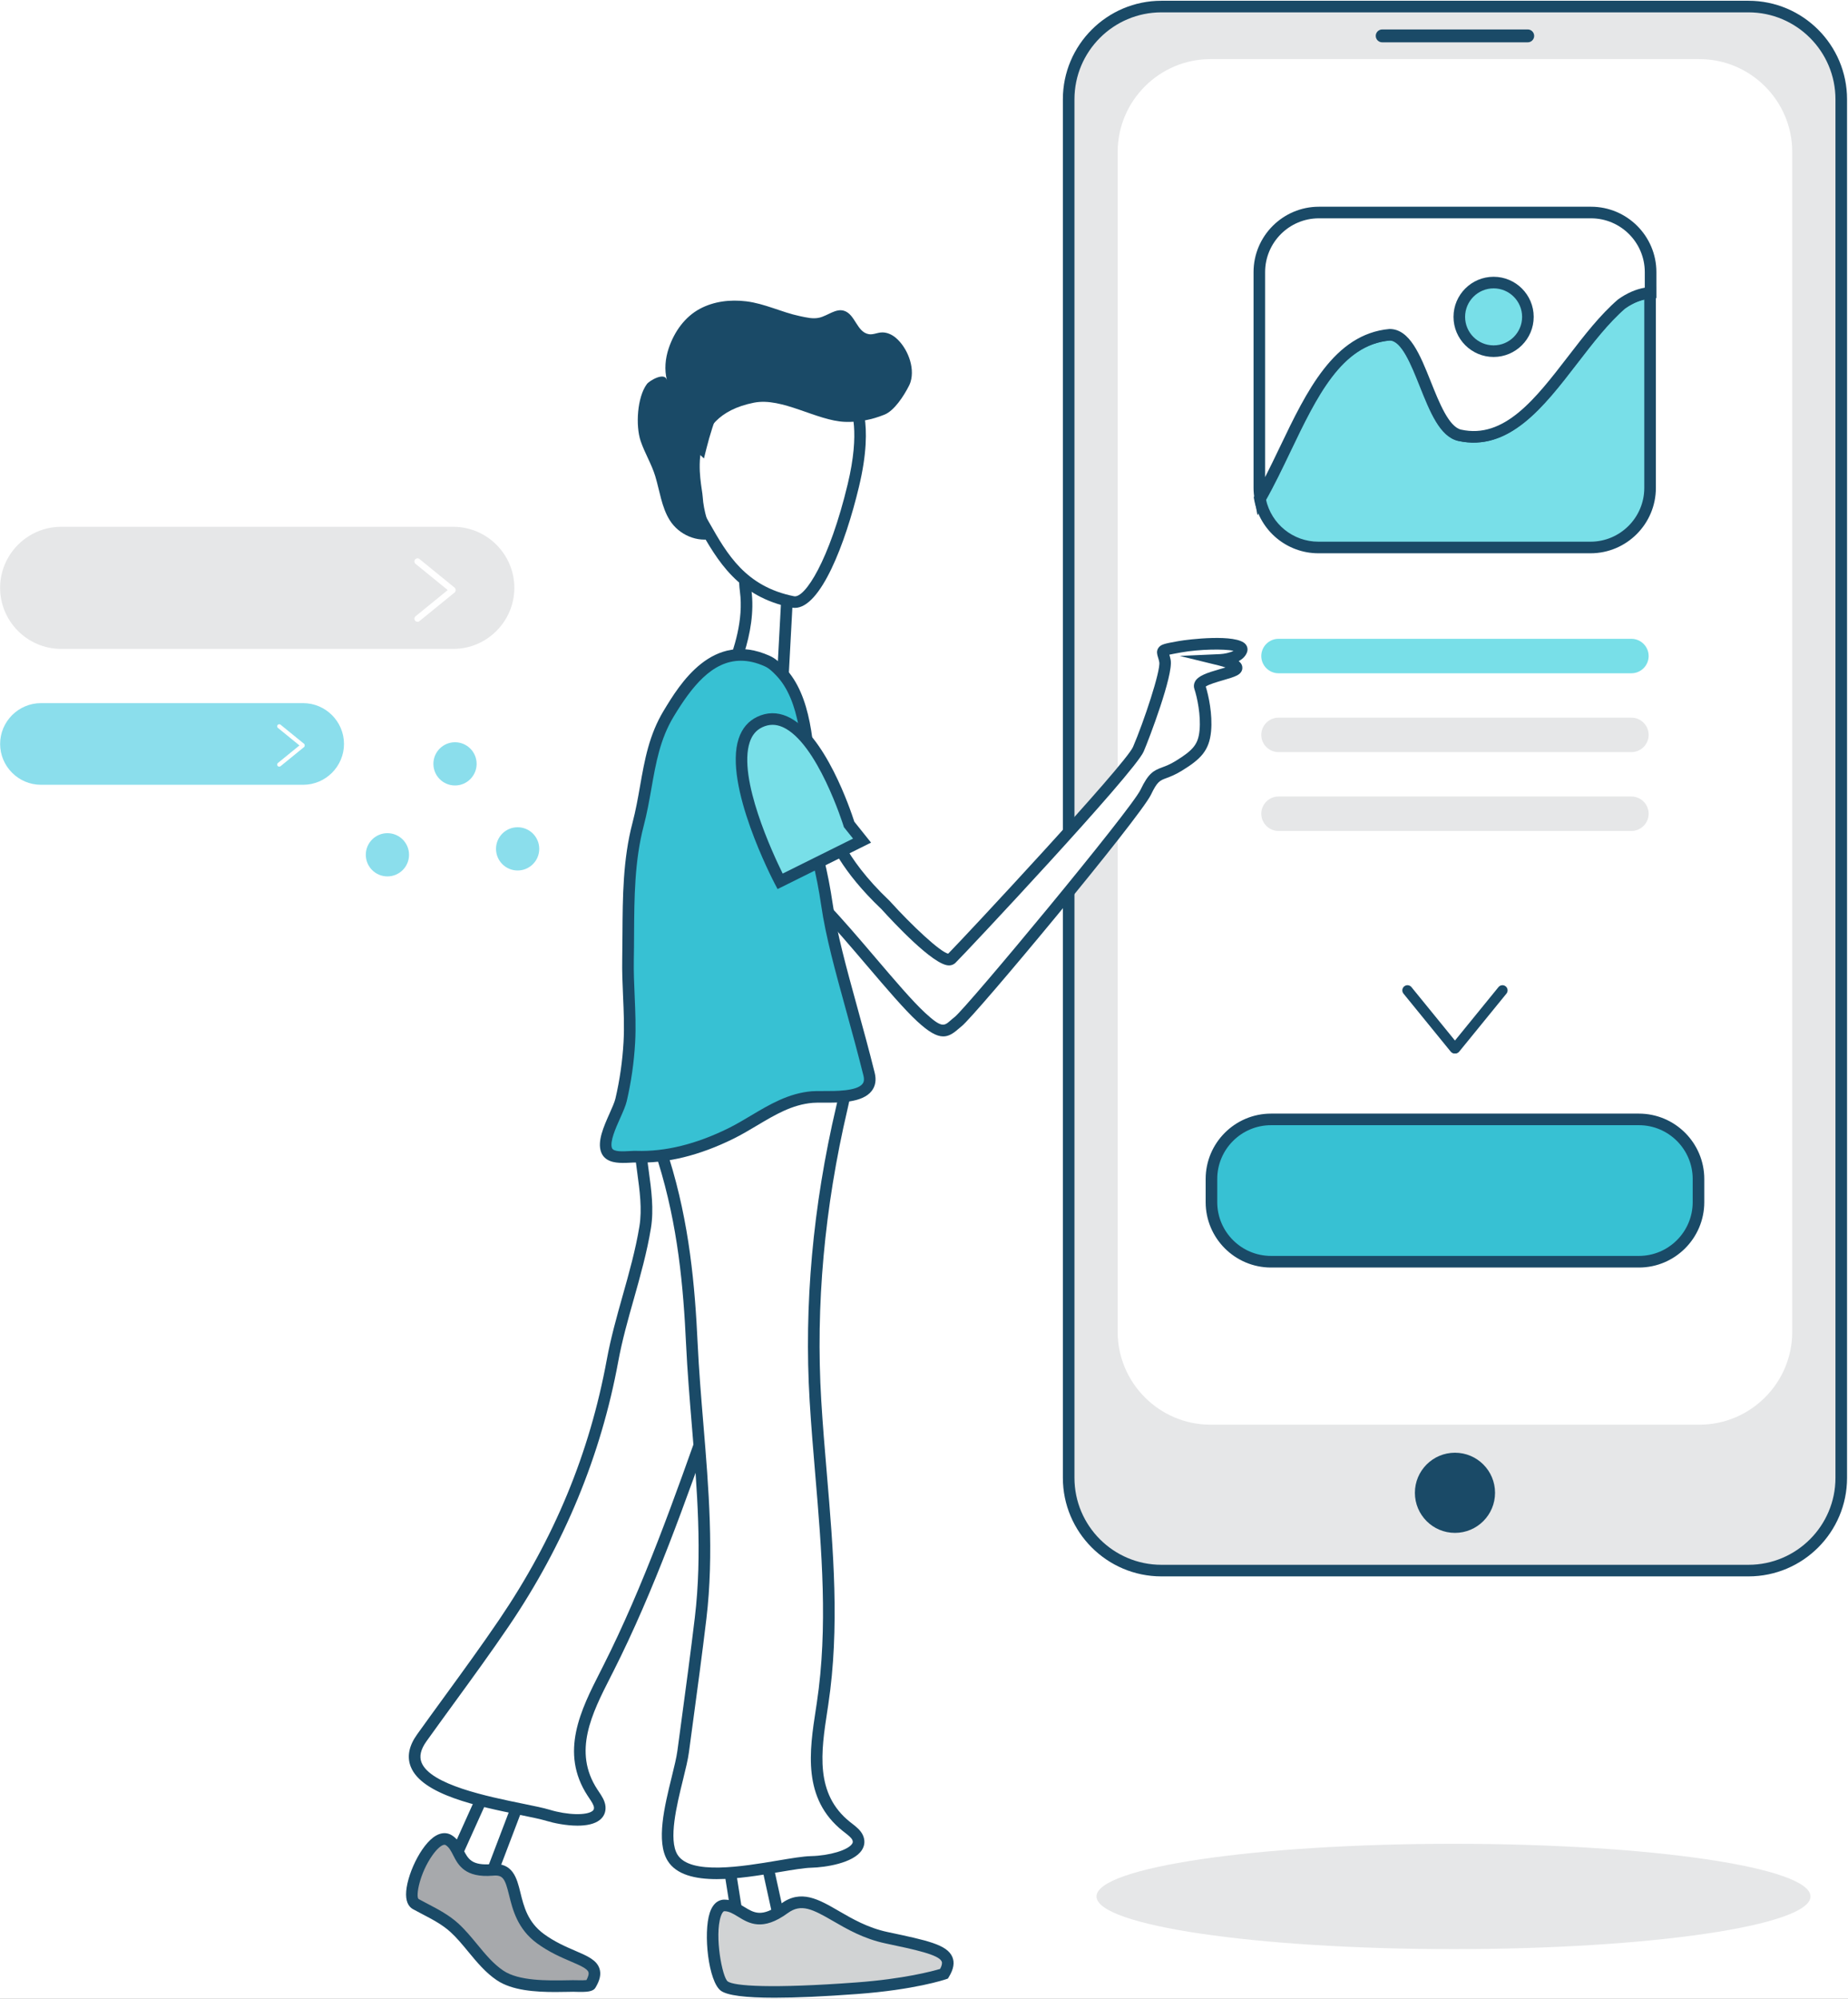 <svg width="896" height="969" viewBox="0 0 896 969" fill="none" xmlns="http://www.w3.org/2000/svg">
<rect x="0" y="0" width="896" height="969" fill="#808080" stroke="none"/>
<g clip-path="url(#clip0_16_1912)">
<rect width="896" height="969" fill="white"/>
<path d="M704.73 944.93C800.325 944.93 877.82 933.5 877.82 919.4C877.82 905.3 800.325 893.87 704.73 893.87C609.135 893.87 531.64 905.3 531.64 919.4C531.64 933.5 609.135 944.93 704.73 944.93Z" fill="#E6E7E8"/>
<path d="M847.77 761.42H563.1C538.37 761.42 518.14 741.19 518.14 716.46V48.14C518.14 23.41 538.37 3.18 563.1 3.18H847.77C872.5 3.18 892.73 23.41 892.73 48.14V716.46C892.73 741.19 872.5 761.42 847.77 761.42Z" fill="#E6E7E8"/>
<path fill-rule="evenodd" clip-rule="evenodd" d="M563.1 764.23H847.77C874.11 764.23 895.55 742.8 895.54 716.46V48.14C895.54 21.8 874.11 0.37 847.77 0.37H563.1C536.76 0.37 515.33 21.8 515.33 48.14V716.46C515.33 742.8 536.76 764.23 563.1 764.23ZM520.95 48.14C520.95 24.9 539.86 5.99 563.1 5.99H847.77C871.01 5.99 889.92 24.9 889.92 48.14V716.46C889.92 739.7 871.01 758.61 847.77 758.61H563.1C539.86 758.61 520.95 739.7 520.95 716.46V48.14Z" fill="#1A4A67"/>
<path d="M824 690.68H586.87C562.14 690.68 541.91 670.45 541.91 645.72V73.62C541.91 48.89 562.14 28.66 586.87 28.66H824C848.73 28.66 868.96 48.89 868.96 73.62V645.72C868.97 670.45 848.73 690.68 824 690.68Z" fill="white"/>
<path d="M740.72 20.52H670.15C668.43 20.52 667.03 19.11 667.03 17.4C667.03 15.68 668.44 14.28 670.15 14.28H740.72C742.44 14.28 743.84 15.69 743.84 17.4C743.84 19.12 742.44 20.52 740.72 20.52Z" fill="#1A4A67"/>
<path d="M705.44 743.14C716.171 743.14 724.87 734.441 724.87 723.71C724.87 712.979 716.171 704.28 705.44 704.28C694.709 704.28 686.01 712.979 686.01 723.71C686.01 734.441 694.709 743.14 705.44 743.14Z" fill="#1A4A67"/>
<path d="M794.62 611.69H616.26C600.37 611.69 587.37 598.69 587.37 582.8V571.58C587.37 555.69 600.37 542.69 616.26 542.69H794.62C810.51 542.69 823.51 555.69 823.51 571.58V582.8C823.51 598.69 810.51 611.69 794.62 611.69Z" fill="#37C1D3"/>
<path fill-rule="evenodd" clip-rule="evenodd" d="M616.26 614.5H794.62C812.1 614.5 826.32 600.27 826.32 582.8V571.58C826.32 554.1 812.1 539.88 794.62 539.88H616.26C598.78 539.88 584.56 554.1 584.56 571.58V582.8C584.56 600.28 598.78 614.5 616.26 614.5ZM590.18 571.57C590.18 557.19 601.88 545.49 616.26 545.49H794.62C809 545.49 820.7 557.19 820.7 571.57V582.79C820.7 597.17 809 608.87 794.62 608.87H616.26C601.88 608.87 590.18 597.17 590.18 582.79V571.57Z" fill="#1A4A67"/>
<path d="M707.42 210.99C692.43 207.24 688.68 162.28 673.7 162.28C640.78 165.27 629.36 208.89 610.83 241.61C613.25 255.09 625.09 265.42 639.24 265.42H771.16C787.05 265.42 800.05 252.42 800.05 236.53V141.94C795.47 142.3 790.79 143.95 786.1 147.3C759.88 169.78 741.14 218.49 707.42 210.99Z" fill="#78DFE8"/>
<path fill-rule="evenodd" clip-rule="evenodd" d="M639.24 268.23H771.16C788.64 268.23 802.86 254.01 802.85 236.52V138.89L799.82 139.13C794.5 139.55 789.33 141.52 784.27 145.15C775.628 152.556 767.771 162.753 760.175 172.613L760.1 172.71L760.057 172.767C744.163 193.416 729.161 212.906 708.06 208.25C702.18 206.75 697.58 195.25 693.53 185.11C688.27 171.93 683.29 159.48 673.45 159.48H673.44C646.55 161.93 633.24 189.7 620.37 216.56C616.56 224.52 612.62 232.74 608.38 240.23L607.88 241.11L608.06 242.11C610.78 257.25 623.9 268.23 639.24 268.23ZM639.23 262.61C626.94 262.61 616.39 254.04 613.78 242.09C617.92 234.68 621.74 226.71 625.44 218.98L625.442 218.976C638.191 192.358 650.231 167.22 673.69 165.08C679.475 165.08 684.161 176.808 688.298 187.161L688.31 187.19C693.31 199.71 698.04 211.54 706.73 213.71L706.8 213.73C731.4 219.2 748.26 197.31 764.56 176.14L764.575 176.12C772.011 166.466 779.706 156.475 787.73 149.58C790.8 147.39 793.98 145.92 797.23 145.2V236.53C797.23 250.91 785.53 262.61 771.15 262.61H639.23Z" fill="#1A4A67"/>
<path d="M771.4 103.03H639.48C623.59 103.03 610.59 116.03 610.59 131.92V236.53C610.59 238.27 610.77 239.96 611.07 241.62C629.6 208.9 641.02 165.28 673.94 162.29C688.93 162.29 692.68 207.25 707.66 211C741.38 218.49 760.12 169.78 786.35 147.3C791.03 143.95 795.72 142.31 800.3 141.94V131.92C800.29 116.03 787.29 103.03 771.4 103.03Z" fill="white"/>
<path fill-rule="evenodd" clip-rule="evenodd" d="M608.3 242.11L609.67 249.78L613.51 242.98C617.85 235.32 621.83 227.01 625.68 218.97L625.682 218.966C638.431 192.348 650.471 167.21 673.93 165.07C679.715 165.07 684.401 176.798 688.538 187.151L688.55 187.18C693.55 199.7 698.28 211.53 707.04 213.72C731.64 219.19 748.5 197.3 764.8 176.13L764.815 176.11C772.251 166.456 779.946 156.465 787.97 149.57C792 146.7 796.21 145.07 800.51 144.73L803.1 144.53V131.92C803.1 114.44 788.88 100.22 771.4 100.22H639.48C622 100.22 607.78 114.44 607.78 131.92V236.53C607.78 238.32 607.95 240.14 608.3 242.11ZM613.39 131.92C613.39 117.54 625.09 105.84 639.47 105.84H771.39C785.77 105.84 797.47 117.54 797.47 131.92V139.47C793.06 140.24 788.75 142.12 784.51 145.16C775.868 152.566 768.011 162.764 760.414 172.624L760.34 172.72C744.41 193.41 729.34 212.94 708.33 208.27C702.434 206.801 697.836 195.295 693.778 185.14L693.77 185.12C688.51 171.94 683.53 159.49 673.69 159.49H673.68C646.791 161.93 633.481 189.708 620.611 216.568L620.61 216.57L620.256 217.307C618.02 221.96 615.746 226.694 613.39 231.31V131.92Z" fill="#1A4A67"/>
<path d="M790.99 326.4H619.88C615.29 326.4 611.53 322.64 611.53 318.05C611.53 313.46 615.29 309.7 619.88 309.7H790.99C795.58 309.7 799.34 313.46 799.34 318.05C799.34 322.64 795.58 326.4 790.99 326.4Z" fill="#78DFE8"/>
<path d="M790.99 364.62H619.88C615.29 364.62 611.53 360.86 611.53 356.27C611.53 351.68 615.29 347.92 619.88 347.92H790.99C795.58 347.92 799.34 351.68 799.34 356.27C799.34 360.87 795.58 364.62 790.99 364.62Z" fill="#E6E7E8"/>
<path d="M790.99 402.85H619.88C615.29 402.85 611.53 399.09 611.53 394.5C611.53 389.91 615.29 386.15 619.88 386.15H790.99C795.58 386.15 799.34 389.91 799.34 394.5C799.34 399.09 795.58 402.85 790.99 402.85Z" fill="#E6E7E8"/>
<path d="M724.17 170.25C733.355 170.25 740.8 162.805 740.8 153.62C740.8 144.436 733.355 136.99 724.17 136.99C714.986 136.99 707.54 144.436 707.54 153.62C707.54 162.805 714.986 170.25 724.17 170.25Z" fill="#78DFE8"/>
<path fill-rule="evenodd" clip-rule="evenodd" d="M704.73 153.62C704.73 164.34 713.45 173.06 724.17 173.06C734.89 173.06 743.61 164.34 743.61 153.62C743.61 142.9 734.89 134.18 724.17 134.18C713.45 134.18 704.73 142.9 704.73 153.62ZM710.35 153.62C710.35 146 716.55 139.8 724.17 139.8C731.79 139.8 737.99 146 737.99 153.62C737.99 161.24 731.79 167.44 724.17 167.44C716.55 167.44 710.35 161.24 710.35 153.62Z" fill="#1A4A67"/>
<path d="M704 510.17C702.93 509.3 702.77 507.72 703.64 506.66L726.53 478.55C727.4 477.48 728.98 477.32 730.04 478.19C731.11 479.06 731.27 480.64 730.4 481.7L707.51 509.81C706.65 510.88 705.07 511.04 704 510.17Z" fill="#1A4A67"/>
<path d="M706.87 510.17C707.94 509.3 708.1 507.72 707.23 506.66L684.34 478.55C683.47 477.48 681.89 477.32 680.83 478.19C679.76 479.06 679.6 480.64 680.47 481.7L703.36 509.81C704.22 510.88 705.81 511.04 706.87 510.17Z" fill="#1A4A67"/>
<path d="M219.78 314.59H29.65C13.37 314.59 0.05 301.27 0.05 284.99C0.05 268.71 13.37 255.39 29.65 255.39H219.78C236.06 255.39 249.38 268.71 249.38 284.99C249.37 301.28 236.06 314.59 219.78 314.59Z" fill="#E6E7E8"/>
<path d="M220.53 286.93C220.01 287.57 219.05 287.67 218.41 287.15L201.48 273.36C200.84 272.84 200.74 271.88 201.26 271.24C201.78 270.6 202.74 270.5 203.38 271.02L220.31 284.81C220.96 285.34 221.06 286.29 220.53 286.93Z" fill="white"/>
<path d="M220.53 285.2C220.01 284.56 219.05 284.46 218.41 284.98L201.48 298.77C200.84 299.29 200.74 300.25 201.26 300.89C201.78 301.53 202.74 301.63 203.38 301.11L220.31 287.32C220.96 286.8 221.06 285.85 220.53 285.2Z" fill="white"/>
<path d="M146.99 380.46H19.85C8.96 380.46 0.06 371.55 0.06 360.67C0.06 349.78 8.97 340.88 19.85 340.88H146.99C157.88 340.88 166.78 349.79 166.78 360.67C166.78 371.56 157.87 380.46 146.99 380.46Z" fill="#8BDEEC"/>
<path d="M147.49 361.97C147.14 362.4 146.5 362.46 146.07 362.11L134.75 352.89C134.32 352.54 134.26 351.9 134.61 351.47C134.96 351.04 135.6 350.98 136.03 351.33L147.35 360.55C147.78 360.9 147.84 361.54 147.49 361.97Z" fill="white"/>
<path d="M147.49 360.81C147.14 360.38 146.5 360.32 146.07 360.67L134.75 369.89C134.32 370.24 134.26 370.88 134.61 371.31C134.96 371.74 135.6 371.8 136.03 371.45L147.35 362.23C147.78 361.88 147.84 361.24 147.49 360.81Z" fill="white"/>
<path d="M250.97 422.01C256.758 422.01 261.45 417.318 261.45 411.53C261.45 405.742 256.758 401.05 250.97 401.05C245.182 401.05 240.49 405.742 240.49 411.53C240.49 417.318 245.182 422.01 250.97 422.01Z" fill="#8BDEEC"/>
<path d="M220.61 380.8C226.398 380.8 231.09 376.108 231.09 370.32C231.09 364.532 226.398 359.84 220.61 359.84C214.822 359.84 210.13 364.532 210.13 370.32C210.13 376.108 214.822 380.8 220.61 380.8Z" fill="#8BDEEC"/>
<path d="M187.84 424.88C193.628 424.88 198.32 420.188 198.32 414.4C198.32 408.612 193.628 403.92 187.84 403.92C182.052 403.92 177.36 408.612 177.36 414.4C177.36 420.188 182.052 424.88 187.84 424.88Z" fill="#8BDEEC"/>
<path d="M381.79 286.59L379.35 332.01L343.8 345.72C343.8 345.72 365.18 314.44 361.55 286.59C357.93 258.74 381.79 286.59 381.79 286.59Z" fill="white"/>
<path fill-rule="evenodd" clip-rule="evenodd" d="M341.48 344.14L336.39 351.59L382.06 333.98L384.66 285.62L383.93 284.77C379.77 279.91 369.36 268.95 362.64 271.93C357.71 274.13 358.07 281.56 358.77 286.96C362.21 313.4 341.69 343.84 341.48 344.14ZM364.92 277.06C365.02 277.01 365.16 276.99 365.31 276.99C367.38 276.99 373.37 281.32 378.92 287.58L376.64 330.04L350.49 340.12C356.71 329.04 367.03 306.96 364.34 286.23C363.29 278.17 364.9 277.07 364.92 277.06Z" fill="#1A4A67"/>
<path d="M413.55 193.66L371.84 173.8L350.94 185.08C350.94 185.08 343.89 200.23 339.76 216.94C337.33 214.68 331.31 210.34 332.15 223.68C332.63 231.31 334.73 236.15 336.86 239.17C337.02 244.12 337.94 248.6 339.96 252.14C349.05 268.04 358.24 286.57 384.46 291.8C393.94 293.69 406.2 266.83 413.75 235.38C421.3 203.92 413.55 193.66 413.55 193.66Z" fill="white"/>
<path fill-rule="evenodd" clip-rule="evenodd" d="M383.9 294.55C384.39 294.65 384.89 294.7 385.38 294.7C397.9 294.7 409.87 263.57 416.46 236.02C424.24 203.65 416.13 192.42 415.78 191.96L415.37 191.41L371.75 170.65L348.77 183.05L348.38 183.9C348.11 184.48 342.22 197.22 338.04 212.34C335.81 211.29 334.11 211.55 332.96 212.1C329.15 213.9 329.06 219.68 329.33 223.86C329.75 230.43 331.34 235.88 334.07 240.08C334.34 245.48 335.5 250.01 337.51 253.53L338.96 256.08L338.984 256.122C347.828 271.702 357.844 289.345 383.9 294.55ZM334.95 223.51C334.69 219.47 335.16 217.86 335.4 217.31C335.83 217.46 336.67 217.92 337.82 219.02L341.31 222.26L342.46 217.63C345.94 203.59 351.58 190.5 353.09 187.12L371.91 176.97L411.56 195.85C412.79 198.23 417.16 209.1 411 234.74C402.11 271.78 390.23 290.12 384.99 289.06C361.446 284.351 352.504 268.588 343.856 253.341L343.85 253.33L342.39 250.76C340.74 247.86 339.82 243.94 339.66 239.09L339.63 238.25L339.15 237.56C336.74 234.13 335.32 229.4 334.95 223.51Z" fill="#1A4A67"/>
<path d="M441.47 185.19C443.76 177.81 439.74 168.37 434.37 163.81C432.3 162.05 429.69 160.93 427.08 161.19C425.12 161.38 423.2 162.33 421.25 162.01C415.41 161.04 414.71 152.43 409.29 150.68C405.25 149.38 401.37 153.04 397.25 154.01C394.14 154.74 390.92 153.9 387.79 153.25C378.98 151.4 370.81 147.17 361.78 146.08C354.16 145.16 346.21 146.02 339.32 149.72C332.12 153.58 326.96 160.68 324.21 168.88C322.57 173.78 322.04 179.24 323.36 184.26C322.28 180.13 314.85 184.57 313.64 186.19C308.91 192.57 308.11 206.4 310.62 213.82C312.61 219.7 315.88 224.9 317.7 230.86C319.86 237.97 320.76 245.86 324.7 252.16C329.21 259.39 338.17 263.07 345.88 261.07C343.5 254.53 341.14 247.84 340.7 240.82C340.26 233.8 330.97 202.07 365.55 195.22C379.3 192.5 395.86 203.96 409.63 204.51C416.17 204.77 422.72 203.5 428.85 201.01C433.59 199.09 438.2 192.02 440.81 186.85C441.07 186.31 441.29 185.76 441.47 185.19Z" fill="#1A4A67"/>
<path d="M258.34 855.86L237.4 910.84L218.3 905.73L243.56 849.66C243.56 849.67 254.39 850.96 258.34 855.86Z" fill="white"/>
<path fill-rule="evenodd" clip-rule="evenodd" d="M214.38 907.59L239.12 914.21L261.53 855.35L260.52 854.09C255.99 848.46 245.12 847.02 243.89 846.87L241.84 846.63L214.38 907.59ZM235.68 907.47L222.22 903.87L245.25 852.78C248.17 853.34 252.54 854.55 255.07 856.56L235.68 907.47Z" fill="#1A4A67"/>
<path d="M286.33 962.11C285.65 963.25 278.89 962.79 277.88 962.8C267.45 962.95 251.42 963.71 242.45 957.68C233.71 951.8 228.09 941.7 220.37 934.62C214.94 929.64 208.01 926.62 201.59 923.09C194.5 919.19 208.92 886.85 217.52 892.08C224.48 896.32 221.06 908.04 238.81 906.52C254.02 905.21 244.36 926.93 262.05 939.87C277.69 951.31 293.79 949.62 286.33 962.11Z" fill="#A7A9AC"/>
<path fill-rule="evenodd" clip-rule="evenodd" d="M240.89 960.02C248.28 964.99 259.49 965.73 269.25 965.73C271.47 965.73 273.62 965.69 275.63 965.65L277.93 965.61C278.033 965.604 278.186 965.61 278.384 965.618C278.493 965.622 278.615 965.627 278.75 965.63C284.81 965.83 287.54 965.59 288.75 963.55C290.91 959.93 291.52 957.02 290.66 954.38C289.304 950.201 284.724 948.23 278.935 945.74L278.89 945.72C274.48 943.83 269 941.47 263.72 937.61C255.85 931.85 253.97 924.25 252.32 917.54L252.302 917.467C250.607 910.595 248.694 902.843 238.57 903.72C228.7 904.58 226.94 901.17 224.73 896.85C223.46 894.36 222.01 891.53 218.98 889.69C216.74 888.32 214.05 888.39 211.43 889.88C204.01 894.09 196.83 909.81 196.88 918.47C196.9 922.82 198.72 924.73 200.23 925.56C201.331 926.168 202.455 926.759 203.581 927.35C203.917 927.526 204.254 927.703 204.59 927.88C209.7 930.55 214.51 933.07 218.47 936.7C221.49 939.47 224.17 942.71 227 946.15L227.053 946.214C231.166 951.194 235.413 956.336 240.89 960.02ZM209.73 899.33C211.92 896.24 214.16 894.34 215.5 894.34C215.71 894.34 215.9 894.39 216.06 894.49C217.715 895.491 218.633 897.277 219.7 899.352L219.73 899.41L219.745 899.44C222.134 904.107 225.399 910.488 239.05 909.32C243.9 908.89 244.86 910.76 246.86 918.88L246.865 918.9C248.565 925.779 250.889 935.187 260.4 942.14C266.2 946.38 272 948.88 276.67 950.88C281 952.73 284.74 954.34 285.31 956.11C285.63 957.11 285.03 958.64 284.33 959.94C283.58 960.04 282.05 960.11 278.93 960.01C278.782 960.007 278.644 960.004 278.519 960.002C278.221 959.995 277.991 959.99 277.85 959.99L275.53 960.03L275.51 960.031C265.422 960.211 251.615 960.457 244.02 955.35C239.2 952.11 235.38 947.48 231.33 942.57C228.51 939.14 225.58 935.59 222.27 932.56C217.77 928.43 212.4 925.62 207.2 922.9C206.965 922.777 206.731 922.654 206.496 922.532C205.302 921.907 204.112 921.284 202.95 920.64C201.47 919.42 203.4 908.22 209.73 899.33Z" fill="#1A4A67"/>
<path d="M296.99 659.57C288.49 705.82 270.75 747.91 244.41 786.73C231.56 805.66 217.81 823.91 204.5 842.52C185.52 869.06 249.85 875.27 265.69 880.06C276.05 883.19 291.46 883.99 290.77 876C290.57 873.65 288.76 871.34 287.27 869.08C273.7 848.35 285.56 827.47 294.95 808.89C323.08 753.18 342.07 688.95 364.14 630.9C372.54 608.8 368.76 587.03 369.98 562.79C370.73 547.95 345 482.58 316.89 498.69C299.4 508.72 309.09 546.84 310.96 562.16C312.26 572.75 314.54 584.3 312.8 594.97C309.24 616.83 301.01 637.71 296.99 659.57Z" fill="white"/>
<path fill-rule="evenodd" clip-rule="evenodd" d="M264.87 882.74C268.49 883.84 274.45 885.08 280 885.08C284.26 885.08 288.28 884.35 290.85 882.27C292.86 880.64 293.8 878.39 293.57 875.75C293.33 873.04 291.73 870.65 290.31 868.55L289.63 867.53C277.613 849.174 286.986 830.739 296.054 812.903L296.06 812.89L297.46 810.14C317.18 771.09 332.5 727.68 347.31 685.69L347.38 685.493C353.658 667.705 360.145 649.326 366.77 631.89C372.9 615.75 372.74 600.06 372.57 583.45C372.5 576.8 372.44 569.92 372.79 562.92C373.41 550.74 358.61 509.68 338.07 497.07C330.48 492.41 322.68 492.12 315.5 496.24C298.999 505.695 303.755 534.818 306.905 554.109L306.91 554.14C307.43 557.33 307.89 560.17 308.18 562.48C308.41 564.38 308.67 566.32 308.94 568.28L308.955 568.389C310.15 577.145 311.384 586.185 310.03 594.49C308.18 605.8 305 617.12 301.92 628.06C299.08 638.12 296.16 648.53 294.22 659.05C285.87 704.5 268.81 745.75 242.08 785.14C233.629 797.594 224.615 809.978 215.902 821.951L215.72 822.2C211.2 828.41 206.68 834.62 202.21 840.87C198.27 846.38 197.24 851.63 199.14 856.47C204.52 870.16 232.08 875.78 252.21 879.88L252.376 879.914C257.596 880.98 262.099 881.899 264.87 882.74ZM246.73 788.31C273.53 748.81 291.37 705.67 299.75 660.08C301.64 649.81 304.53 639.53 307.35 629.61L307.371 629.536C310.485 618.469 313.704 607.024 315.6 595.42C317.095 586.27 315.798 576.801 314.542 567.629L314.53 567.54C314.26 565.61 314 563.7 313.77 561.82C313.498 559.599 313.06 556.896 312.57 553.874C312.537 553.671 312.503 553.466 312.47 553.26L312.46 553.201C309.739 536.514 305.196 508.651 318.31 501.14C323.74 498.03 329.25 498.26 335.14 501.88C353.88 513.38 367.68 552.89 367.19 562.66C366.83 569.83 366.9 576.8 366.97 583.53L366.971 583.602C367.131 599.635 367.282 614.793 361.53 629.91C354.933 647.279 348.482 665.558 342.236 683.256L342.03 683.84L341.946 684.078C327.212 725.824 311.983 768.974 292.46 807.63L291.07 810.37L291.065 810.38C281.726 828.748 271.143 849.564 284.94 870.63L285.66 871.71L285.702 871.773C286.769 873.363 287.871 875.007 287.98 876.25C288.05 877.13 287.76 877.55 287.31 877.92C284.47 880.22 275.14 879.98 266.51 877.37C263.517 876.47 258.974 875.542 253.696 874.463L253.34 874.39L253.298 874.382C236.573 870.971 208.626 865.271 204.37 854.43C203.19 851.43 203.99 848.07 206.79 844.15C211.25 837.92 215.76 831.72 220.27 825.52L220.336 825.43C229.115 813.368 238.191 800.899 246.73 788.31Z" fill="#1A4A67"/>
<path d="M365.5 874.37L378.51 933.56L359.17 939.94L349.26 877.37C349.26 877.38 359.32 872.37 365.5 874.37Z" fill="white"/>
<path fill-rule="evenodd" clip-rule="evenodd" d="M346.16 875.78L356.91 943.65L381.79 935.44L367.89 872.19L366.36 871.69C359.31 869.41 349.14 874.29 348.01 874.86L346.16 875.78ZM361.43 936.24L352.37 879.06C355.23 877.89 359.74 876.42 363.14 876.75L375.22 931.69L361.43 936.24Z" fill="#1A4A67"/>
<path d="M457.71 956.89C457.71 956.89 443.24 961.83 415.5 963.89C387.76 965.95 356.8 966.98 351.18 962.86C345.55 958.74 341.93 923.75 351.18 923.75C360.43 923.75 364.02 937.13 380.33 925.19C394.3 914.96 405.46 934.25 429.78 939.39C454.09 944.53 463.94 946.59 457.71 956.89Z" fill="#D1D3D4"/>
<path fill-rule="evenodd" clip-rule="evenodd" d="M349.52 965.12C352.59 967.37 361.31 968.5 375.56 968.5C385.99 968.5 399.39 967.9 415.7 966.69C443.48 964.63 458.01 959.76 458.61 959.55L459.58 959.22L460.11 958.35C462.38 954.6 462.91 951.44 461.73 948.71C459.142 942.744 449.592 940.723 430.386 936.658L430.35 936.65C420.795 934.623 413.344 930.304 406.762 926.489L406.73 926.47C396.88 920.75 388.36 915.81 378.66 922.92C369.383 929.718 365.583 927.382 360.785 924.433L360.78 924.43L360.763 924.42C358.097 922.782 355.082 920.93 351.18 920.93C349.32 920.93 345.94 921.77 344.11 927.38C340.89 937.25 343.48 960.7 349.52 965.12ZM349.46 929.11C349.97 927.55 350.65 926.55 351.18 926.55C353.476 926.55 355.468 927.764 357.767 929.166L357.84 929.21L357.842 929.211C363.101 932.441 369.661 936.469 381.99 927.44C388.43 922.73 393.94 925.53 403.92 931.32C410.53 935.16 418.75 939.93 429.36 942.17C443.77 945.21 455.15 947.62 456.58 950.93C456.92 951.72 456.67 952.93 455.82 954.53C452.14 955.63 438.28 959.37 415.29 961.08C373.93 964.15 355.91 962.84 352.83 960.59C350.2 958.65 346.36 938.56 349.46 929.11Z" fill="#1A4A67"/>
<path d="M415.86 890.95C414.93 888.78 412.49 887.16 410.37 885.47C391 870.03 395.73 846.48 398.83 825.9C406.18 777.08 398.31 727.87 395.37 679.04C392.51 631.38 397.28 583.55 408.17 537.09C412.13 520.21 417.59 494.11 391.48 499.05C379.11 501.39 366.9 500.93 354.57 498.77C348.08 497.63 354.7 495.52 348.08 497.63C325.53 504.83 317.1 547.45 321.73 562.3C330.95 591.87 333.95 620.25 335.45 651.56C337.57 695.96 344.96 740.41 339.69 784.47C337.11 806.06 334.11 827.59 331.23 849.14C329.55 861.71 319.04 889.25 326.09 900.63C335.77 916.25 378.9 903.01 393.31 902.66C404.14 902.38 419.02 898.32 415.86 890.95Z" fill="white"/>
<path fill-rule="evenodd" clip-rule="evenodd" d="M323.7 902.09C327.91 908.89 337.02 911 347.52 911C357.387 911 368.487 909.142 377.907 907.566L378 907.55C384.37 906.48 389.87 905.56 393.38 905.47C400.06 905.3 413.78 903.3 417.89 896.9C419.29 894.72 419.48 892.28 418.44 889.85C417.361 887.353 415.095 885.594 413.087 884.035L413.08 884.03L412.12 883.28C394.977 869.605 398.108 849.166 401.137 829.393L401.14 829.37L401.6 826.32C407.21 789.1 404.01 751.25 400.91 714.65L400.841 713.828C399.872 702.334 398.874 690.483 398.18 678.87C395.42 633.01 399.71 585.53 410.91 537.73C414.2 523.66 417.09 508 409.57 500.15C405.6 496 399.34 494.7 390.96 496.29C379.88 498.38 368.13 498.29 355.06 496C354.7 495.94 354.41 495.88 354.19 495.82V495.41L353.03 494.52C351.72 493.52 350.86 493.79 347.22 494.95C322.19 502.94 314.32 547.96 319.05 563.13C328.77 594.29 331.33 624.11 332.64 651.69C333.266 664.706 334.356 677.93 335.41 690.714L335.43 690.96L335.436 691.034C337.964 721.671 340.577 753.335 336.89 784.13C334.894 800.852 332.604 817.828 330.389 834.257L330.31 834.84L328.44 848.76C328.01 851.986 326.911 856.463 325.741 861.23L325.66 861.56L325.647 861.614C322.229 875.535 317.977 892.852 323.7 902.09ZM348.93 500.3C349.32 500.17 349.66 500.06 349.95 499.97C351.231 501.007 353.067 501.345 354.008 501.519C354.029 501.523 354.05 501.526 354.07 501.53C367.83 503.94 380.23 504.03 391.99 501.8C398.38 500.6 402.93 501.34 405.5 504.03C411.55 510.34 407.57 527.32 405.43 536.44C394.1 584.77 389.77 632.8 392.56 679.2C393.28 691.16 394.3 703.34 395.3 715.11C398.37 751.39 401.54 788.9 396.04 825.47L395.58 828.51C392.45 848.87 388.92 871.96 408.61 887.66L409.63 888.45L409.726 888.525C411.236 889.701 412.78 890.904 413.27 892.05C413.62 892.86 413.48 893.36 413.16 893.85C411.18 896.93 402.25 899.62 393.24 899.84C389.33 899.94 383.65 900.89 377.07 902L377.033 902.006C360.153 904.846 334.676 909.133 328.48 899.14C324 891.9 328.12 875.14 331.13 862.91L331.191 862.66C332.455 857.506 333.548 853.053 334.02 849.51L335.89 835.6C338.14 818.96 340.46 801.76 342.49 784.8C346.24 753.42 343.6 721.43 341.04 690.5L341.01 690.132C339.959 677.427 338.874 664.306 338.26 651.42C336.93 623.46 334.33 593.22 324.42 561.45C320.18 547.87 328.13 506.94 348.93 500.3Z" fill="#1A4A67"/>
<path d="M429.34 438.73C429.34 438.73 456.79 469.1 461.26 464.79C465.72 460.47 547.82 372.77 551.93 363.22C556.04 353.67 565.87 326.05 564.84 320.48C563.81 314.91 561.2 315.51 572.08 313.54C582.96 311.57 603.64 311.1 601.96 315.32C600.28 319.54 591.68 319.9 591.68 319.9C591.68 319.9 602.82 322.63 598.61 324.89C594.4 327.15 580.39 329.04 581.75 333.09C583.11 337.14 585.14 346.42 584.4 354.27C583.66 362.12 580.63 365.67 571.53 371.27C562.43 376.86 560.83 372.97 555.53 384.04C550.23 395.11 469.7 491.29 464.56 495.27C459.42 499.25 458.08 503.64 446.66 493.12C435.24 482.6 415.13 456.56 399.04 439.72C384.28 424.28 378.21 402.54 378.21 402.54L402.09 399.02C402.09 399.03 404.9 415.58 429.34 438.73Z" fill="white"/>
<path fill-rule="evenodd" clip-rule="evenodd" d="M444.76 495.2C450.36 500.36 454.13 502.45 457.33 502.45C459.86 502.45 462.04 501.14 464.48 498.99C465.03 498.51 465.62 498 466.27 497.49C472.78 492.44 552.74 396.33 558.05 385.25C561.11 378.86 562.31 378.41 565.53 377.22L565.539 377.217C567.418 376.517 569.755 375.647 572.99 373.66C582.09 368.07 586.29 363.98 587.19 354.53C587.96 346.29 585.95 337.11 584.61 332.84C586.01 331.8 590.49 330.5 592.99 329.78C595.83 328.96 598.28 328.25 599.92 327.37C602.38 326.05 602.43 324.12 602.33 323.35L602.327 323.326C602.246 322.761 602.099 321.723 600.58 320.53C602.31 319.59 603.81 318.26 604.56 316.36C605.12 314.97 604.89 313.51 603.95 312.36C599.63 307.08 575.77 310.02 571.57 310.78L570.89 310.9C564.59 312.04 562.69 312.39 561.54 314.27C560.593 315.815 561.057 317.33 561.466 318.666L561.47 318.68C561.66 319.28 561.89 320.03 562.07 320.99C562.82 325.09 554.56 349.98 549.34 362.11C545.63 370.73 467.61 454.37 459.72 462.35C455.76 461.46 442.15 448.72 431.42 436.85L431.27 436.69C408.18 414.82 404.945 398.975 404.862 398.567L404.86 398.56L404.4 395.85L374.65 400.24L375.51 403.31C375.76 404.23 381.94 425.91 397.01 441.68C404.32 449.33 412.45 458.87 420.31 468.1L420.677 468.531C429.871 479.311 438.523 489.457 444.76 495.2ZM401.07 437.79C390.2 426.41 384.13 411.25 381.91 404.85L400.02 402.19C401.83 407.93 407.95 422.33 427.33 440.71C433.18 447.17 452.4 467.78 459.9 468.03C461.49 468.09 462.62 467.4 463.22 466.82C467.71 462.47 550.02 374.76 554.51 364.34C557.14 358.24 568.94 327.21 567.6 319.98C567.41 318.94 567.17 318.09 566.96 317.39C568.1 317.13 569.91 316.8 571.9 316.44L572.58 316.32C581.62 314.69 593.48 314.55 598.08 315.5C596.42 316.43 593.56 317.02 591.55 317.11L572 317.99L591.01 322.65C592.07 322.91 593.18 323.24 594.17 323.59C593.572 323.771 592.935 323.957 592.293 324.144C592.012 324.226 591.73 324.308 591.45 324.39C585.12 326.22 580.87 327.63 579.38 330.47C578.8 331.57 578.69 332.83 579.09 334C580.47 338.11 582.28 346.83 581.6 354.02C580.98 360.66 578.71 363.57 570.06 368.89C567.29 370.6 565.32 371.33 563.59 371.97C559.29 373.56 556.86 374.77 553 382.84C548.29 392.67 468.93 488.23 462.85 493.06C462.14 493.6 461.502 494.157 460.901 494.682L460.8 494.77L460.796 494.774C457.739 497.441 456.586 498.447 448.57 491.06C442.5 485.47 433.8 475.26 424.59 464.45C416.68 455.16 408.49 445.56 401.07 437.79Z" fill="#1A4A67"/>
<path d="M396.66 416.53C390.12 389.99 397.22 345.35 378.51 325.66C376.59 323.64 374.56 321.65 372.02 320.5C348.51 309.91 334.33 329.21 324.22 345.94C314.1 362.69 314.33 380.81 309.39 399.59C303.77 420.94 304.9 443.14 304.5 465.18C304.25 478.6 305.89 491.93 305.13 505.37C304.6 514.75 303.27 524.07 301.13 533.21C299.71 539.29 291.76 551.36 294.08 557.55C295.92 562.45 304.34 560.6 308.48 560.74C324.49 561.27 340.18 556.52 354.42 549.48C367.43 543.05 378.83 533.08 393.83 531.84C401.28 531.22 424.74 534.28 421.37 520.73C413.38 488.64 404.27 461.28 400.96 438.62C399.9 431.29 398.48 423.89 396.66 416.53Z" fill="#37C1D3"/>
<path fill-rule="evenodd" clip-rule="evenodd" d="M291.45 558.54C293.12 563 297.75 563.78 301.95 563.78C303.2 563.78 304.41 563.75 305.49 563.68C306.57 563.61 307.57 563.56 308.38 563.58C323.32 564.08 339.17 560.18 355.66 552.03C359.57 550.09 363.35 547.85 367 545.67C375.79 540.43 384.1 535.48 394.06 534.66C395.326 534.551 397.062 534.56 399.055 534.57L399.12 534.57C407.15 534.61 418.11 534.65 422.59 528.95C424.46 526.57 424.96 523.58 424.09 520.07C421.29 508.82 418.39 498.28 415.58 488.08L415.478 487.71C410.311 468.927 405.846 452.695 403.74 438.23C402.63 430.61 401.17 423.08 399.39 415.86C397.166 406.853 396.563 395.667 395.925 383.821L395.92 383.73L395.919 383.719C394.69 360.882 393.418 337.268 380.54 323.72C378.56 321.64 376.2 319.3 373.17 317.94C345.408 305.444 329.489 331.795 321.827 344.479L321.82 344.49C314.7 356.27 312.57 368.34 310.32 381.12C309.3 386.92 308.24 392.91 306.67 398.87C302.003 416.597 301.9 435.043 301.8 452.891L301.8 452.93C301.78 456.99 301.75 461.06 301.68 465.12C301.573 470.945 301.825 476.797 302.068 482.468L302.09 482.98C302.41 490.28 302.74 497.82 302.32 505.21C301.8 514.44 300.48 523.64 298.39 532.57C297.982 534.344 296.818 536.952 295.583 539.721L295.57 539.75L295.548 539.799C292.713 546.157 289.505 553.354 291.45 558.54ZM326.63 347.39C335.31 333.03 345.24 320.32 359.2 320.32C362.81 320.32 366.68 321.17 370.86 323.06C372.95 324 374.78 325.82 376.46 327.59C387.91 339.65 389.13 362.21 390.3 384.03L390.315 384.297C390.969 396.348 391.587 407.73 393.92 417.2C395.66 424.24 397.09 431.59 398.17 439.03C400.34 453.94 404.88 470.45 410.15 489.56L410.323 490.188C413.069 500.163 415.907 510.47 418.63 521.42C419.22 523.77 418.65 524.86 418.17 525.47C415.395 528.994 405.257 528.96 399.174 528.94L399.14 528.94C396.93 528.93 394.99 528.93 393.59 529.04C382.34 529.97 373.07 535.49 364.12 540.82L363.891 540.957C360.402 543.034 356.8 545.179 353.17 546.97C337.52 554.7 322.53 558.39 308.56 557.94C307.661 557.902 306.565 557.963 305.374 558.029L305.17 558.04C302.09 558.22 297.43 558.48 296.71 556.57C295.57 553.53 298.53 546.89 300.7 542.04C302.06 539.01 303.33 536.15 303.87 533.85C306.03 524.6 307.4 515.07 307.94 505.52C308.365 497.951 308.038 490.353 307.721 482.995L307.71 482.73L307.707 482.648C307.458 476.924 307.201 471.013 307.31 465.22C307.39 461.14 307.41 457.05 307.43 452.96V452.96L307.43 452.919C307.53 435.432 307.634 417.347 312.12 400.3C313.74 394.11 314.82 388 315.86 382.09L315.876 381.998C318.03 369.792 320.067 358.253 326.63 347.39Z" fill="#1A4A67"/>
<path d="M411.7 399.69C411.7 399.69 392.76 338.36 368.31 350.07C343.86 361.78 378.23 427.28 378.23 427.28L417.97 407.53L411.7 399.69Z" fill="#78DFE8"/>
<path fill-rule="evenodd" clip-rule="evenodd" d="M375.73 428.59L377.01 431.02L422.33 408.5L414.21 398.35C412.57 393.22 399.94 355.33 381.64 347.32C376.74 345.18 371.85 345.26 367.08 347.54C362.79 349.59 359.79 353.13 358.15 358.06C350.71 380.5 374.71 426.64 375.73 428.59ZM369.52 352.6C371.21 351.79 372.88 351.39 374.57 351.39C376.16 351.39 377.76 351.75 379.4 352.46C396.27 359.84 408.89 400.1 409.01 400.51L409.17 401.02L413.6 406.55L379.48 423.51C374.66 413.74 357.7 377.3 363.5 359.82C364.65 356.35 366.62 353.99 369.52 352.6Z" fill="#1A4A67"/>
</g>
<defs>
<clipPath id="clip0_16_1912">
<rect width="896" height="969" fill="white"/>
</clipPath>
</defs>
</svg>
